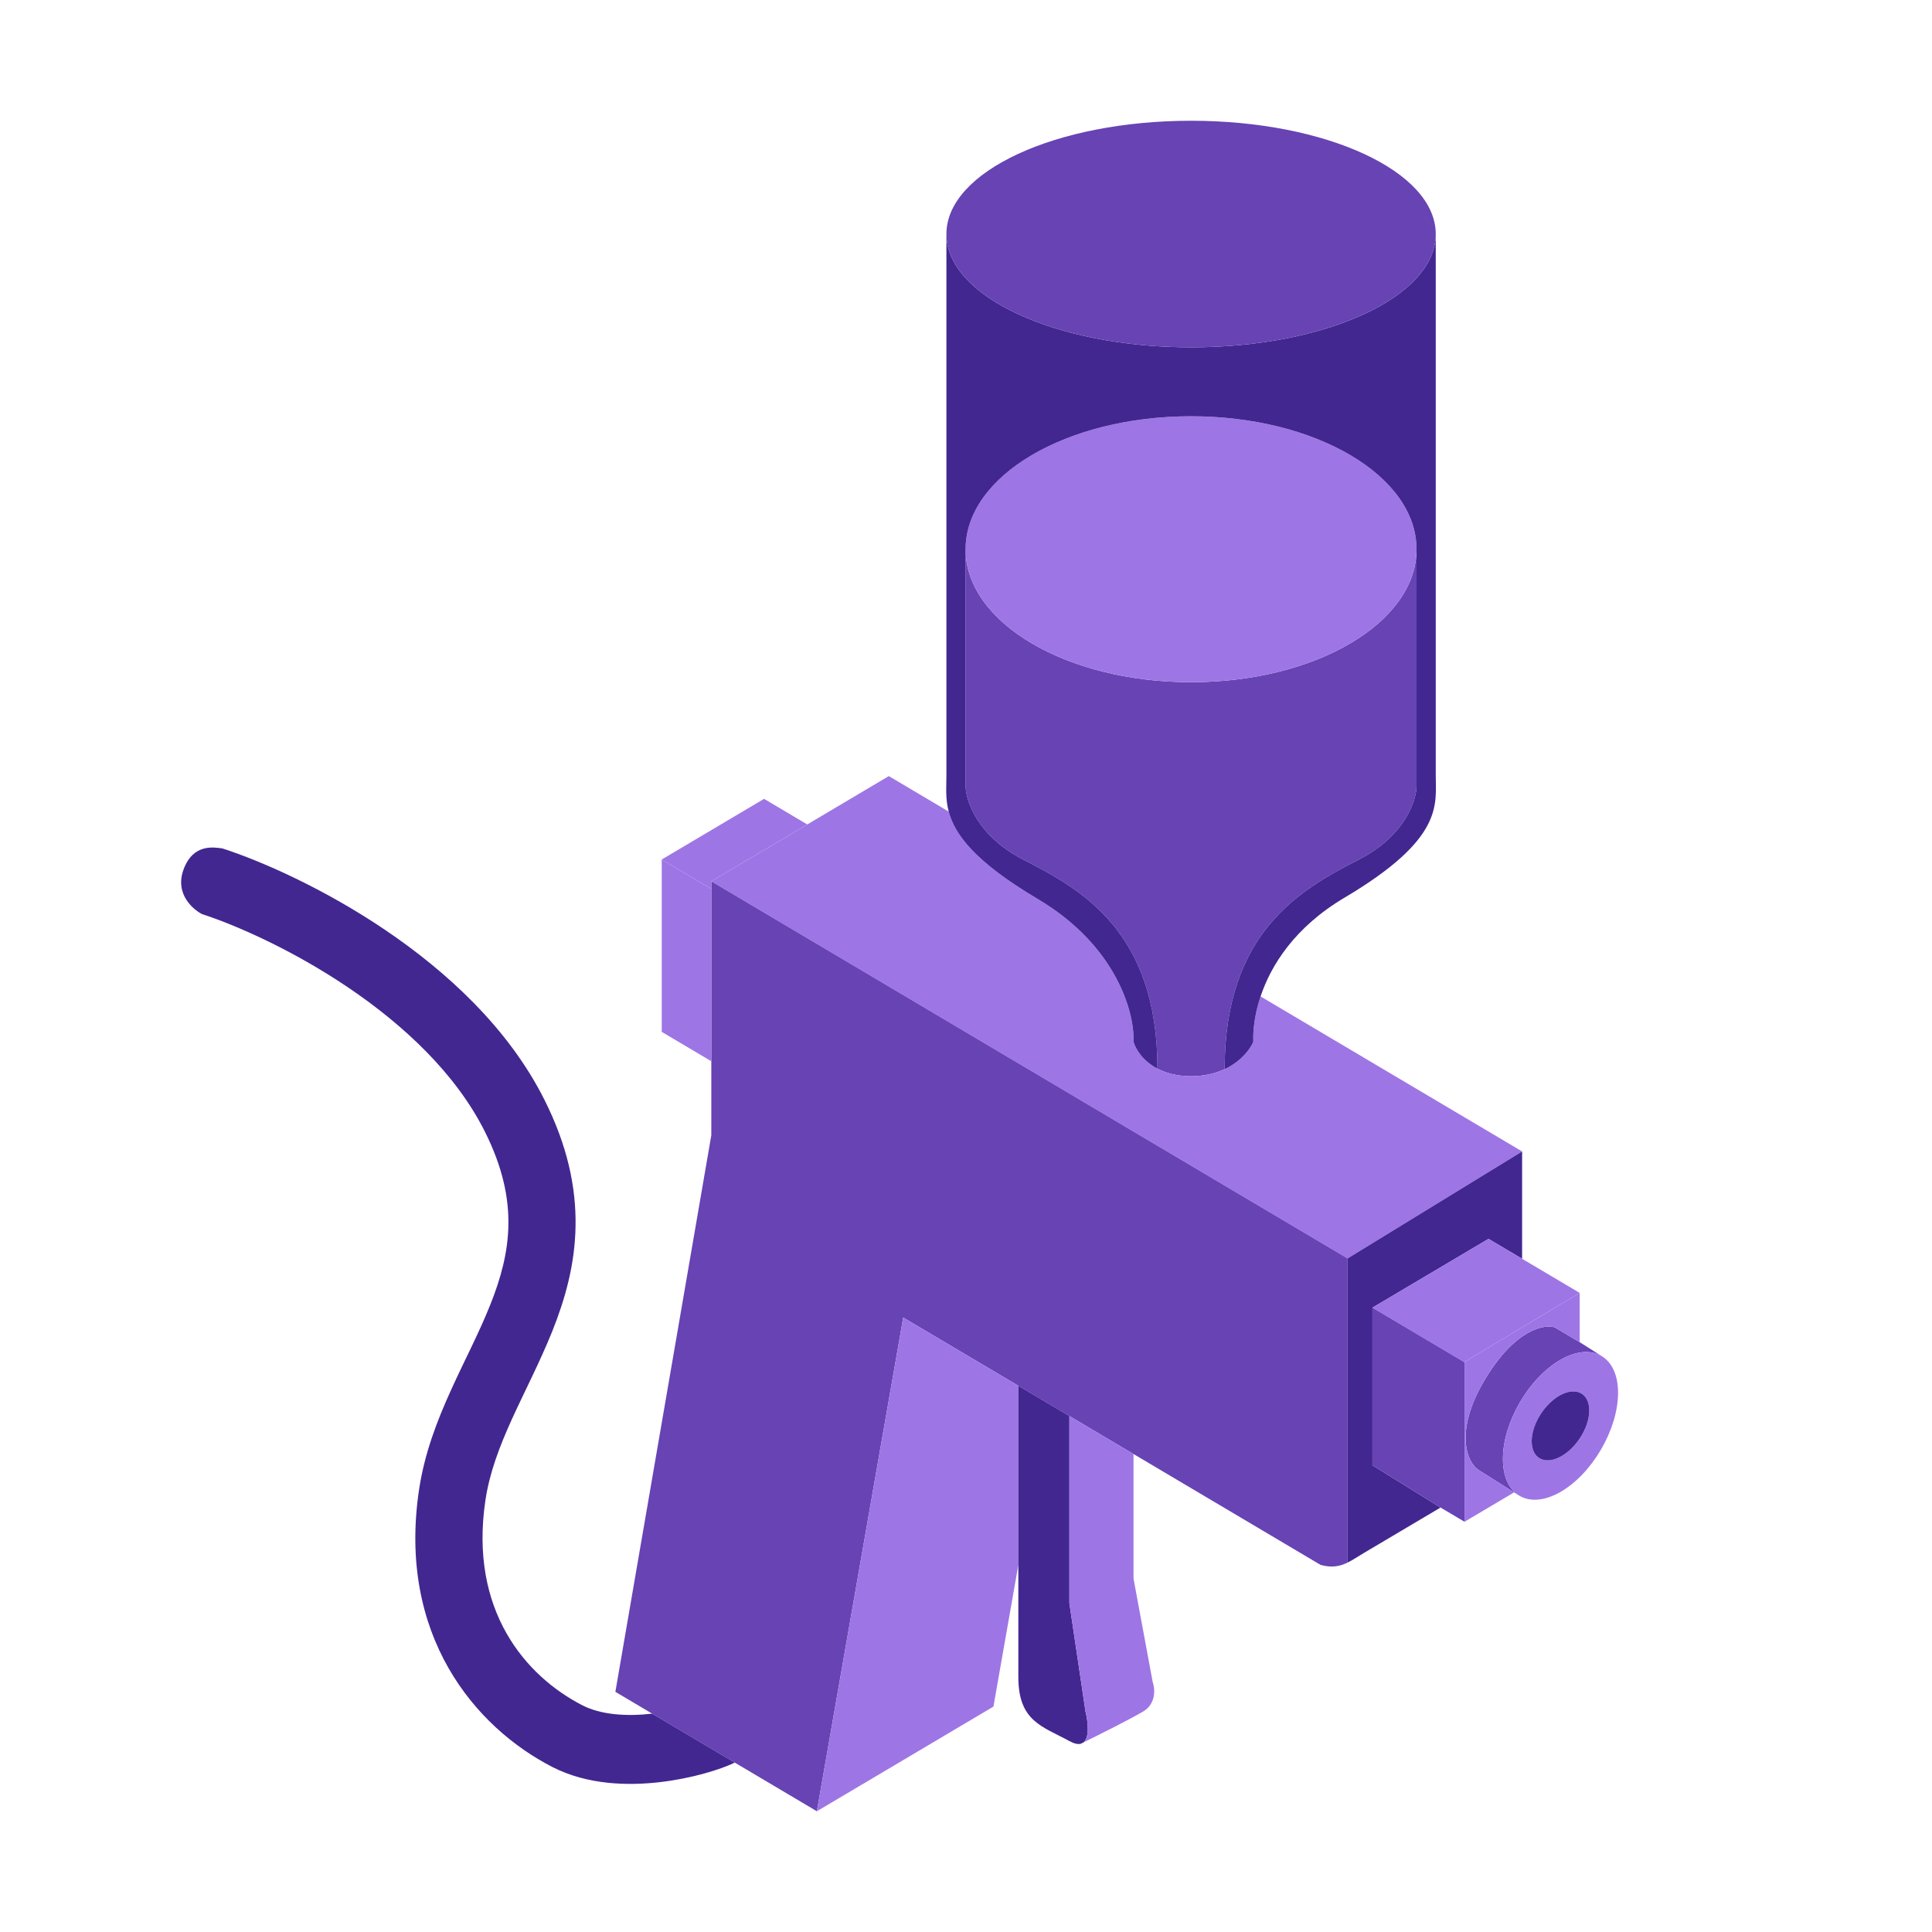<svg width="64" height="64" viewBox="0 0 64 64" fill="none" xmlns="http://www.w3.org/2000/svg">
<path d="M40.568 35.417C40.272 35.556 39.903 35.651 39.456 35.651C38.994 35.651 38.63 35.55 38.349 35.404L38.343 35.401C38.343 30.833 35.8 29.451 33.893 28.472C32.368 27.689 31.986 26.514 31.986 26.025V18.194C31.986 20.627 35.33 22.599 39.456 22.599C43.581 22.599 46.925 20.627 46.925 18.194V26.025C46.925 26.514 46.544 27.689 45.018 28.472C43.111 29.451 40.568 30.849 40.568 35.417Z" fill="#6743B4"/>
<path d="M39.456 22.599C35.33 22.599 31.986 20.627 31.986 18.194C31.986 15.761 35.33 13.789 39.456 13.789C43.581 13.789 46.925 15.761 46.925 18.194C46.925 20.627 43.581 22.599 39.456 22.599Z" fill="#9E75E5"/>
<path d="M50.422 38.143L44.641 41.687L23.563 29.194L26.742 27.311L29.443 25.709L31.427 26.885C31.624 27.633 32.277 28.537 34.37 29.777C37.013 31.343 37.59 33.584 37.549 34.508C37.616 34.75 37.854 35.145 38.343 35.401L38.349 35.404C38.63 35.55 38.994 35.651 39.456 35.651C39.903 35.651 40.272 35.556 40.568 35.417C40.587 35.408 40.606 35.399 40.625 35.389C41.135 35.133 41.419 34.746 41.518 34.508C41.502 34.162 41.552 33.626 41.758 33.008L50.422 38.143Z" fill="#9E75E5"/>
<path d="M23.563 29.194L44.641 41.687V51.762C44.388 51.885 44.123 51.943 43.747 51.84L37.549 48.166L35.425 46.908L33.734 45.905L29.92 43.645L27.06 60L24.341 58.389L21.604 56.767L20.385 56.044L23.563 37.608V35.155V29.445V29.194Z" fill="#6743B4"/>
<path d="M27.06 60L29.92 43.645L33.734 45.905V51.84L32.909 56.533L27.06 60Z" fill="#9E75E5"/>
<path d="M35.425 46.908V53.107L35.959 56.697C36.042 57.033 36.098 57.554 35.892 57.72C35.859 57.736 35.829 57.751 35.8 57.765C35.71 57.787 35.587 57.764 35.425 57.675C34.529 57.186 33.734 57.023 33.734 55.554V51.84V45.905L35.425 46.908Z" fill="#422791"/>
<path d="M35.425 53.107V46.908L37.549 48.166V52.291L38.184 55.718C38.262 55.935 38.307 56.435 37.866 56.697C37.451 56.943 36.43 57.455 35.892 57.72C36.098 57.554 36.042 57.033 35.959 56.697L35.425 53.107Z" fill="#9E75E5"/>
<path d="M44.641 41.687L50.422 38.143V41.699L49.309 41.039L45.464 43.318V48.539L47.72 49.939L45.177 51.446C44.983 51.561 44.815 51.677 44.641 51.762V41.687Z" fill="#422791"/>
<path d="M52.329 42.829L48.514 45.113V45.127L45.464 43.318L49.309 41.039L50.422 41.699L52.329 42.829Z" fill="#9E75E5"/>
<path d="M48.514 50.41L47.72 49.939L45.464 48.539V43.318L48.514 45.127V50.41Z" fill="#6743B4"/>
<path d="M51.693 45.046C50.64 45.65 49.786 47.12 49.786 48.328C49.786 48.897 49.975 49.307 50.285 49.518L50.156 49.437L48.991 48.702C48.567 48.43 48.197 47.397 49.15 45.766C50.184 43.996 51.195 43.862 51.503 43.971L52.329 44.461L53.066 44.928C52.719 44.714 52.232 44.736 51.693 45.046Z" fill="#6743B4"/>
<path d="M48.514 45.113L52.329 42.829V44.461L51.503 43.971C51.195 43.862 50.184 43.996 49.15 45.766C48.197 47.397 48.567 48.43 48.991 48.702L50.156 49.437L48.514 50.41V45.127V45.113Z" fill="#9E75E5"/>
<path fill-rule="evenodd" clip-rule="evenodd" d="M53.6 46.14C53.6 47.348 52.746 48.818 51.693 49.422C51.136 49.742 50.634 49.755 50.285 49.518C49.975 49.307 49.786 48.897 49.786 48.328C49.786 47.12 50.64 45.65 51.693 45.046C52.232 44.736 52.719 44.714 53.066 44.928L53.084 44.939C53.404 45.147 53.6 45.561 53.6 46.14ZM51.693 48.255C52.219 47.973 52.646 47.287 52.646 46.723C52.646 46.159 52.219 45.931 51.693 46.213C51.166 46.495 50.739 47.181 50.739 47.745C50.739 48.309 51.166 48.537 51.693 48.255Z" fill="#9E75E5"/>
<path d="M52.646 46.723C52.646 47.287 52.219 47.973 51.693 48.255C51.166 48.537 50.739 48.309 50.739 47.745C50.739 47.181 51.166 46.495 51.693 46.213C52.219 45.931 52.646 46.159 52.646 46.723Z" fill="#422791"/>
<path d="M11.533 32.711C9.694 31.469 7.825 30.649 6.699 30.283C6.461 30.169 5.764 29.654 6.082 28.798C6.399 27.942 7.079 28.065 7.371 28.106C8.682 28.532 10.738 29.44 12.756 30.803C14.765 32.161 16.833 34.035 18.036 36.433C18.788 37.931 19.087 39.308 19.066 40.612C19.046 41.905 18.712 43.056 18.295 44.099C17.898 45.091 17.353 46.142 16.96 47.006C16.541 47.928 16.216 48.791 16.081 49.692C15.533 53.35 17.412 55.525 19.293 56.491C19.899 56.802 20.738 56.866 21.604 56.767L24.341 58.389C23.86 58.62 22.921 58.911 21.874 59.034C20.82 59.158 19.468 59.134 18.298 58.534C15.729 57.215 13.159 54.169 13.882 49.344C14.065 48.124 14.494 47.029 14.944 46.04C15.42 44.992 15.859 44.177 16.237 43.231C16.595 42.337 16.827 41.479 16.841 40.575C16.855 39.681 16.658 38.673 16.058 37.479C15.1 35.569 13.38 33.959 11.533 32.711Z" fill="#422791"/>
<path d="M26.742 27.311L23.563 29.194V29.445L21.921 28.472L25.311 26.463L26.742 27.311Z" fill="#9E75E5"/>
<path d="M21.921 28.472L23.563 29.445V35.155L21.921 34.182V28.472Z" fill="#9E75E5"/>
<path d="M37.549 34.508C37.59 33.584 37.013 31.343 34.37 29.777C32.277 28.537 31.624 27.633 31.427 26.885C31.312 26.452 31.351 26.072 31.351 25.709V7.752C31.351 9.825 34.979 11.505 39.456 11.505C43.932 11.505 47.561 9.825 47.561 7.752V25.667C47.561 26.656 47.844 27.777 44.541 29.735C42.888 30.715 42.103 31.975 41.758 33.008C41.552 33.626 41.502 34.162 41.518 34.508C41.419 34.746 41.135 35.133 40.625 35.389C40.606 35.399 40.587 35.408 40.568 35.417C40.568 30.849 43.111 29.451 45.018 28.472C46.544 27.689 46.925 26.514 46.925 26.025V18.194C46.925 15.761 43.581 13.789 39.456 13.789C35.33 13.789 31.986 15.761 31.986 18.194V26.025C31.986 26.514 32.368 27.689 33.893 28.472C35.8 29.451 38.343 30.833 38.343 35.401C37.854 35.145 37.616 34.75 37.549 34.508Z" fill="#422791"/>
<path d="M39.456 11.505C34.979 11.505 31.351 9.825 31.351 7.752C31.351 5.68 34.979 4 39.456 4C43.932 4 47.561 5.68 47.561 7.752C47.561 9.825 43.932 11.505 39.456 11.505Z" fill="#6743B4"/>
</svg>
